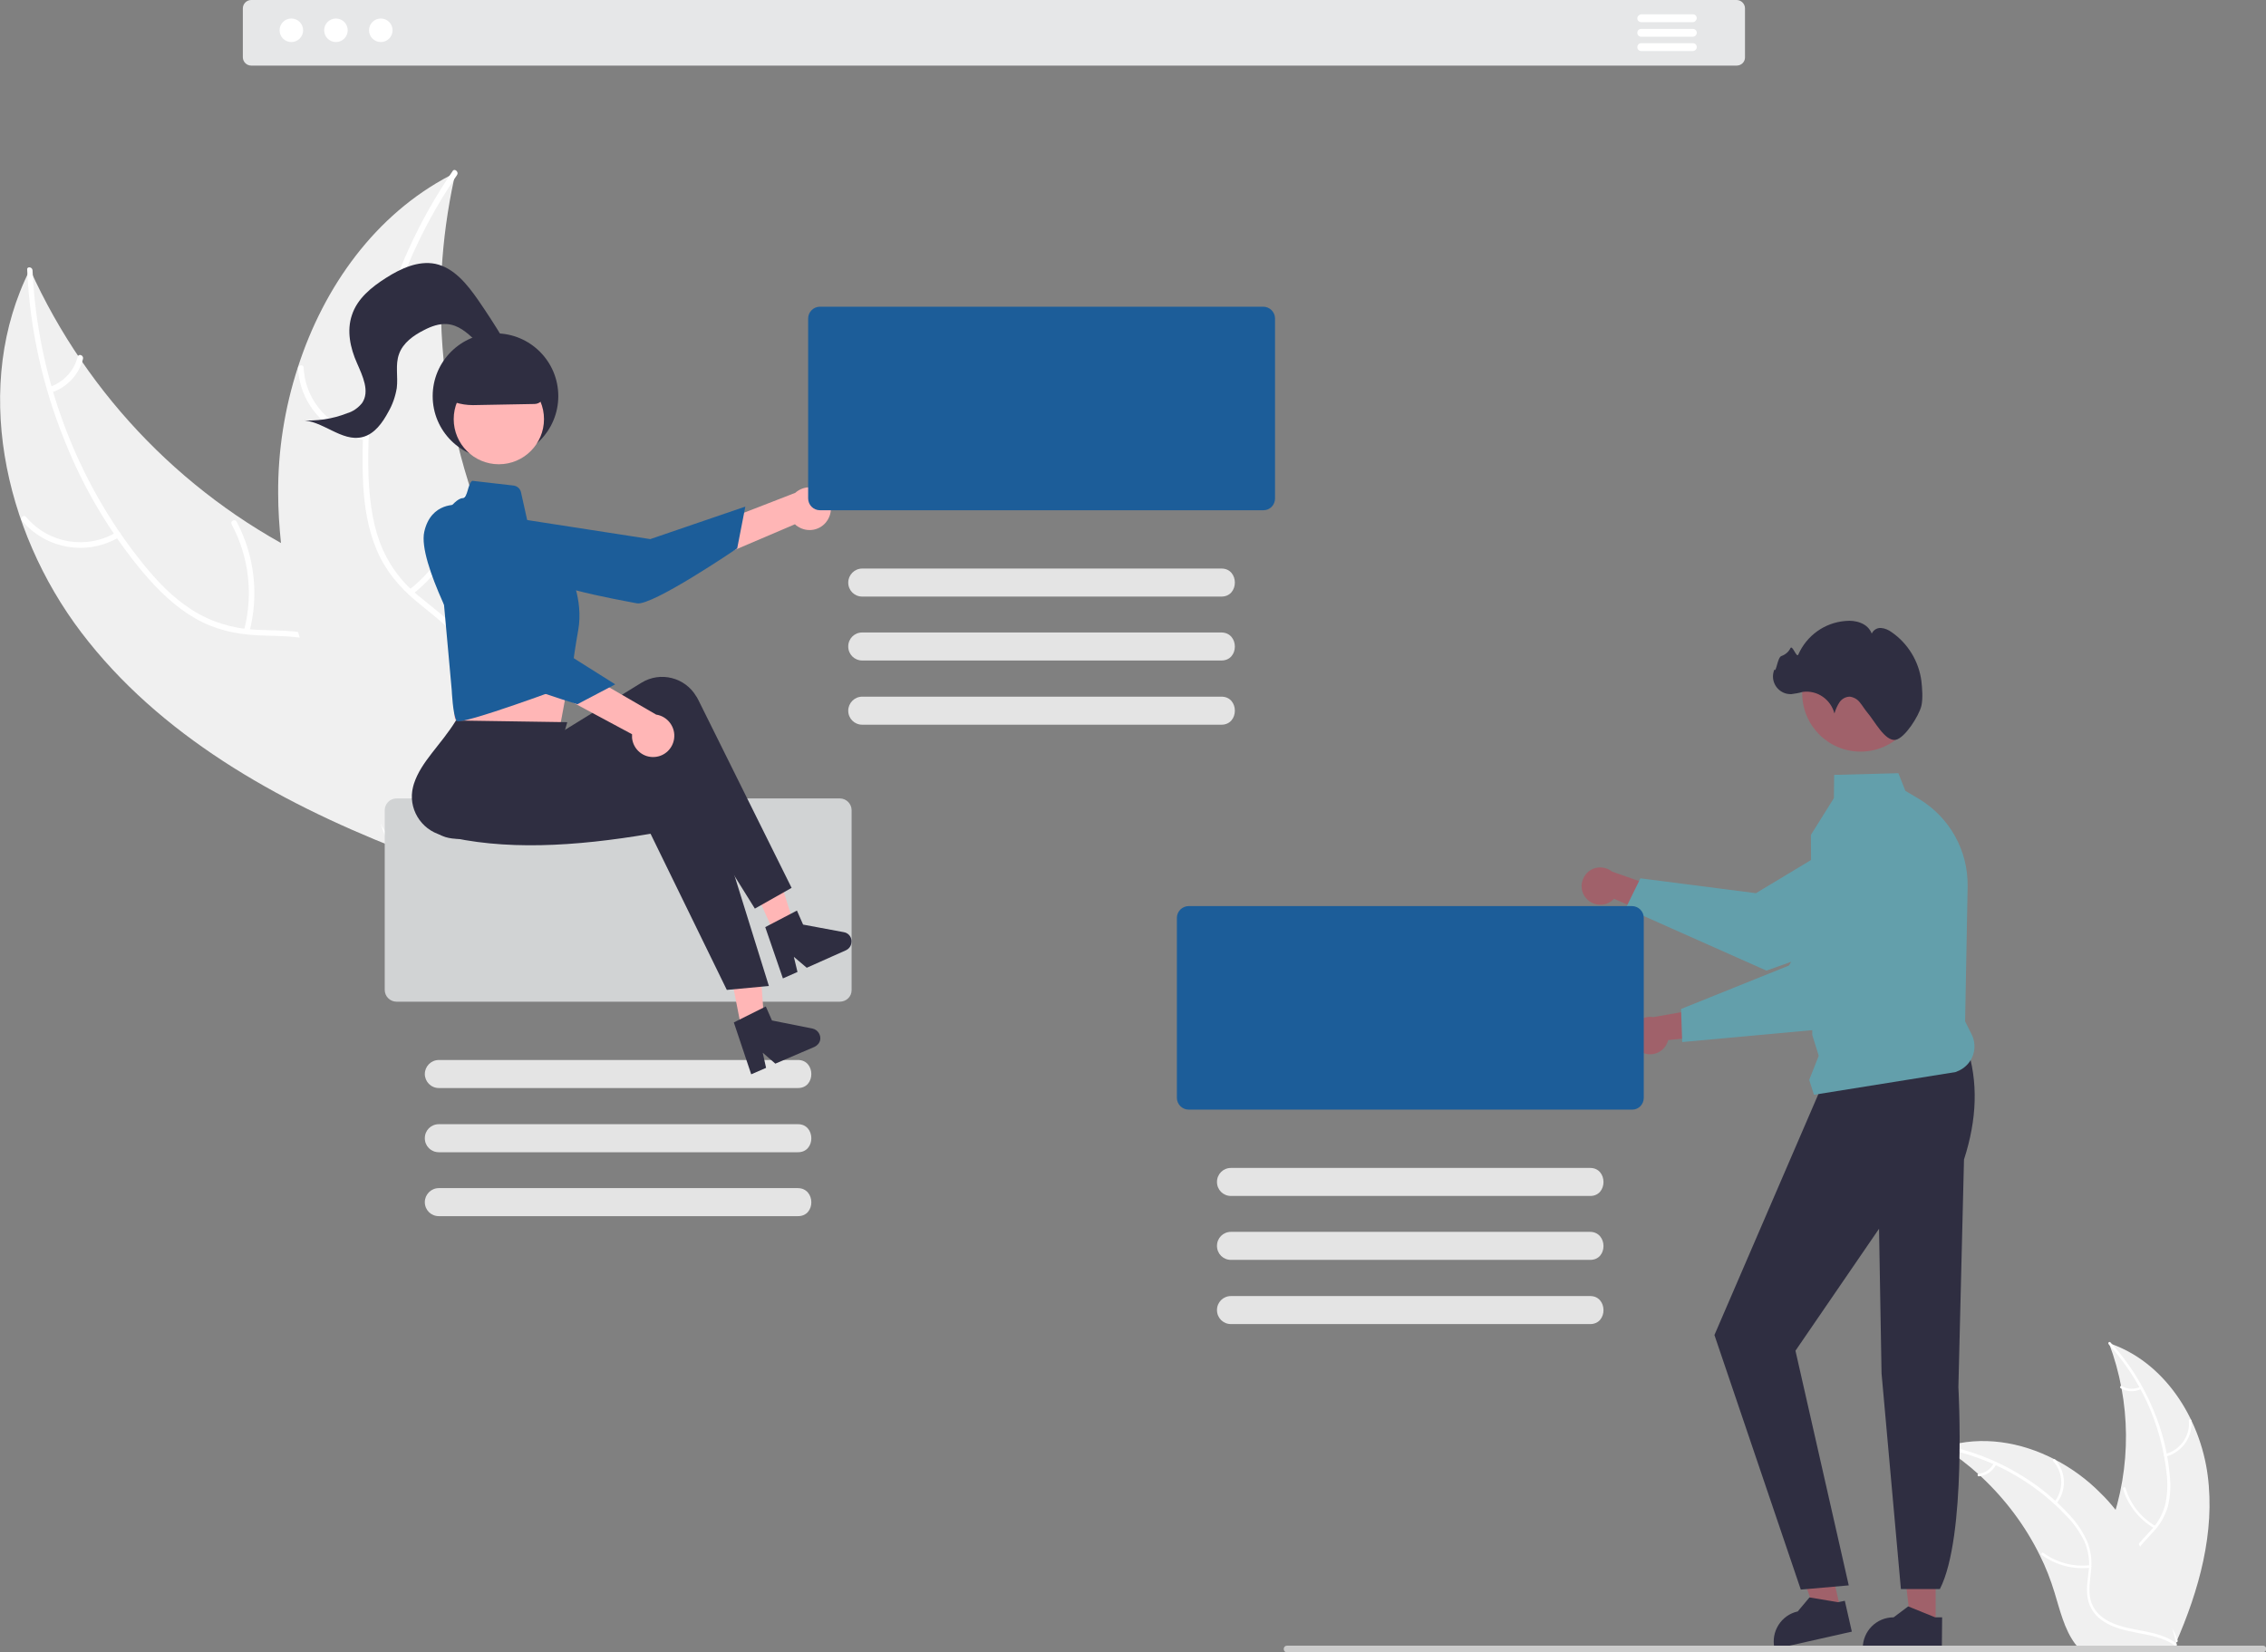 <?xml version="1.0" encoding="utf-8"?>
<!-- Generator: Adobe Illustrator 24.3.0, SVG Export Plug-In . SVG Version: 6.00 Build 0)  -->
<svg version="1.1" id="Layer_1" xmlns="http://www.w3.org/2000/svg" xmlns:xlink="http://www.w3.org/1999/xlink" x="0px" y="0px"
	 viewBox="0 0 808.1 589.4" style="enable-background:new 0 0 808.1 589.4;" xml:space="preserve">
<rect x="0" y="0" width="808.1" height="589.4" fill="#808080" stroke="none"/>
<style type="text/css">
	.st0{fill:#F0F0F0;}
	.st1{fill:#FFFFFF;}
	.st2{fill:#A0616A;}
	.st3{fill:#639FAB;}
	.st4{fill:#2F2E41;}
	.st5{fill:#CCCCCC;}
	.st6{fill:#1C5D99;}
	.st7{fill:#E4E4E4;}
	.st8{fill:#D1D3D4;}
	.st9{fill:#FFB6B6;}
	.st10{fill:#6C63FF;}
	.st11{fill:#E6E7E8;}
</style>
<path class="st0" d="M787.3,526.2c-2.7-20.5-15.6-40.6-35.2-47.1c7.9,21,8.1,44.2,0.5,65.3c-2.9,8.1-7.1,16.9-4.2,25.1
	c1.8,5.1,6.1,8.9,11,11.3c4.8,2.4,10.2,3.5,15.5,4.6l1,0.8C784.2,567.3,790,546.6,787.3,526.2z"/>
<path class="st1" d="M752,479.5c11.5,12.7,18.7,28.6,20.6,45.6c0.5,3.7,0.4,7.4-0.3,11c-0.8,3.5-2.5,6.7-4.9,9.4
	c-2.2,2.5-4.8,4.8-6.4,7.8c-1.6,3.1-1.8,6.8-0.5,10c1.5,4.1,4.3,7.4,7.2,10.5c3.2,3.5,6.6,7,8,11.7c0.2,0.6,1,0.3,0.9-0.3
	c-2.4-8.1-10.3-12.6-14.1-19.9c-1.8-3.4-2.5-7.3-0.9-10.9c1.4-3.1,4.1-5.5,6.3-8c2.4-2.5,4.2-5.6,5.2-9c0.9-3.6,1.1-7.3,0.7-10.9
	c-0.7-8.2-2.7-16.3-6-23.9c-3.6-8.7-8.7-16.7-15.1-23.7C752.2,478.3,751.6,479,752,479.5L752,479.5z"/>
<path class="st1" d="M772.3,519.6c5.8-1.5,9.7-6.9,9.2-12.9c-0.1-0.6-1-0.5-0.9,0.1c0.5,5.5-3.2,10.6-8.6,11.9
	C771.4,518.8,771.7,519.7,772.3,519.6z"/>
<path class="st1" d="M768.6,544.3c-5.1-3-8.9-7.8-10.6-13.5c-0.2-0.6-1-0.3-0.9,0.3c1.8,5.9,5.8,10.9,11.1,14
	C768.7,545.4,769.1,544.6,768.6,544.3z"/>
<path class="st1" d="M763.2,494.7c-2.1,1-4.6,0.9-6.5-0.3c-0.5-0.3-0.9,0.5-0.4,0.8c2.2,1.3,4.9,1.4,7.2,0.3
	c0.2-0.1,0.4-0.3,0.3-0.6C763.7,494.7,763.4,494.6,763.2,494.7z"/>
<path class="st0" d="M692.9,516.2c0.3,0.2,0.6,0.4,0.9,0.6c4.1,2.7,8.1,5.7,11.7,9c0.3,0.3,0.6,0.5,0.9,0.8
	c8.7,8.1,15.9,17.7,21.1,28.3c2.1,4.2,3.8,8.6,5.2,13.2c1.9,6.2,3.5,13.1,7.3,18.2c0.4,0.5,0.8,1,1.3,1.5l33.7-0.3
	c0.1,0,0.2-0.1,0.2-0.1l1.3,0.1c-0.1-0.2-0.1-0.5-0.2-0.7c0-0.1-0.1-0.3-0.1-0.4c0-0.1,0-0.2-0.1-0.3c0,0,0-0.1,0-0.1
	c0-0.1,0-0.2-0.1-0.2c-0.3-1.4-0.7-2.7-1.1-4.1c0,0,0,0,0,0c-2.7-10.5-6.7-20.6-11.8-30.2c-0.2-0.3-0.3-0.6-0.5-0.9
	c-2.4-4.2-5.1-8.3-8.1-12c-1.7-2.1-3.4-4.1-5.3-5.9c-4.8-4.9-10.4-9-16.4-12.1c-12.1-6.3-26.1-8.6-39-4.6
	C693.5,515.9,693.2,516,692.9,516.2z"/>
<path class="st1" d="M692.9,516.6c16.8,3.2,32.2,11.6,43.9,24c2.6,2.6,4.7,5.6,6.4,8.9c1.5,3.3,2.1,6.9,1.7,10.4
	c-0.3,3.3-1,6.7-0.4,10.1c0.6,3.5,2.7,6.5,5.6,8.3c3.6,2.4,7.9,3.3,12,4.1c4.6,0.9,9.5,1.7,13.4,4.5c0.5,0.3,1-0.4,0.5-0.8
	c-6.8-5-15.8-3.9-23.2-7.4c-3.5-1.6-6.4-4.3-7.3-8.2c-0.8-3.4-0.1-6.8,0.2-10.2c0.4-3.5,0-7-1.3-10.3c-1.5-3.4-3.5-6.5-6-9.2
	c-5.5-6.1-12-11.4-19.2-15.5c-8.1-4.8-17.1-8.1-26.3-9.9C692.4,515.6,692.4,516.5,692.9,516.6L692.9,516.6z"/>
<path class="st1" d="M733.3,536.4c3.8-4.7,3.6-11.3-0.4-15.8c-0.4-0.4-1.1,0.2-0.7,0.6c3.7,4.1,3.9,10.4,0.3,14.7
	C732.2,536.3,732.9,536.8,733.3,536.4z"/>
<path class="st1" d="M745.3,558.3c-5.9,0.7-11.8-0.9-16.6-4.4c-0.5-0.3-1,0.4-0.5,0.8c5,3.6,11.1,5.2,17.3,4.5
	C746,559.1,745.8,558.3,745.3,558.3L745.3,558.3z"/>
<path class="st1" d="M711,522c-1.1,2.1-3.1,3.5-5.4,3.7c-0.6,0.1-0.4,1,0.2,0.9c2.6-0.3,4.8-1.8,6-4.1c0.1-0.2,0.1-0.5-0.1-0.6
	C711.5,521.7,711.2,521.8,711,522L711,522z"/>
<path class="st2" d="M565.4,320.1c2.2,2.9,6.4,3.5,9.3,1.3c0.3-0.2,0.6-0.5,0.9-0.8l21.6,9.4l-2.1-12l-20.2-7.1
	c-2.9-2.3-7.1-1.9-9.4,1C563.6,314.3,563.5,317.7,565.4,320.1L565.4,320.1z"/>
<path class="st3" d="M585,313.3l41.2,5.3l42.5-25.6c8.9-5.4,20.4-2.5,25.8,6.4c0.4,0.6,0.7,1.3,1,2l0,0c4.1,9.1,0.4,19.8-8.4,24.4
	L630,346.2l-0.1,0l-50.1-22.3L585,313.3z"/>
<polygon class="st2" points="690.3,579.8 681.5,579.8 677.4,546 690.3,546 "/>
<path class="st4" d="M692.5,588.3l-28.2,0v-0.4c0-6.1,4.9-11,11-11h0l5.2-3.9l9.6,3.9l2.5,0L692.5,588.3z"/>
<polygon class="st2" points="656.4,574.2 647.8,576.2 636.3,544.1 648.9,541.3 "/>
<path class="st4" d="M660.4,582l-27.5,6.2l-0.1-0.3c-1.3-5.9,2.4-11.8,8.3-13.1l0,0l4.2-5l10.2,1.7l2.4-0.5L660.4,582z"/>
<path class="st4" d="M701.4,373.3c4.1,12.4,3.7,25.8-1,40.3l-2,81.2c0,0,3,53.3-6.6,72h-13.9l-6.9-76.9l-0.9-51.6l-29.8,43.5
	l19,83.7l-17.1,1.5l-30.8-90.8l38-88.1L701.4,373.3z"/>
<path class="st3" d="M645.2,385.2l3.4-8.6l-2.3-7.4l-0.5-71.3l0-0.1l8.2-13.1l0.1-8.3l22.9-0.6l2.5,6.3l4.9,2.9
	c10.9,6.6,17.5,18.4,17.3,31.2l-0.9,48.1l2.3,4.6c2.4,4.8,0.5,10.5-4.3,12.9c-0.4,0.2-0.9,0.4-1.4,0.6l-50.5,8.1L645.2,385.2z"/>
<circle class="st2" cx="663.5" cy="247.3" r="20.8"/>
<path class="st4" d="M685.2,251.8c0.6-2.6,0.3-6.3,0-8.9c-0.9-7-4.8-13.4-10.6-17.4c-1.1-0.8-2.4-1.4-3.8-1.5
	c-1.4-0.1-2.7,0.7-3.3,2c-0.7-1.8-2.1-3.1-3.9-3.8c-1.7-0.7-3.6-0.9-5.5-0.7c-7.4,0.6-13.8,5.2-16.8,12c-0.6,1.3-2.1-3.6-2.8-2.3
	c-0.6,1.3-1.8,2.3-3.2,2.8c-1.4,0.4-1.9,6.1-2.5,4.8c-1.4,3.2,0.1,6.9,3.3,8.3c0.9,0.4,1.8,0.5,2.7,0.5c1.4-0.2,2.8-0.4,4.1-0.8
	c5.2-0.7,10,2.7,11.3,7.7c0.4-1.4,1-2.8,1.8-4c0.8-1.2,2.2-2,3.7-2c1.4,0.2,2.7,0.9,3.6,2.1c0.9,1.1,1.6,2.3,2.5,3.4
	c2.7,3.1,6.4,10.5,10.2,9.9C679.3,263.3,684.3,255.4,685.2,251.8z"/>
<path class="st2" d="M585.8,375.5c3.4,1.5,7.3-0.1,8.7-3.4c0.2-0.4,0.3-0.7,0.4-1.1l23.4-2.4l-7.7-9.5l-21,3.7
	c-3.6-0.6-7.1,1.8-7.7,5.5C581.3,371.3,582.9,374.3,585.8,375.5L585.8,375.5z"/>
<path class="st3" d="M599.5,359.9l38.5-15.5l24.5-43.1c5.1-9,16.6-12.2,25.6-7c0.6,0.4,1.3,0.8,1.8,1.2l0,0c8,5.9,10,17.1,4.6,25.4
	l-39.9,45.7l-0.1,0.1l-54.6,5L599.5,359.9z"/>
<path class="st5" d="M807,589.4H459c-0.7,0-1.2-0.5-1.2-1.2s0.5-1.2,1.2-1.2c0,0,0,0,0,0h348c0.7,0,1.2,0.5,1.2,1.2
	S807.6,589.4,807,589.4C807,589.4,807,589.4,807,589.4z"/>
<path class="st6" d="M582.1,395.8H423.9c-2.3,0-4.2-1.9-4.2-4.2v-64.2c0-2.3,1.9-4.2,4.2-4.2h158.1c2.3,0,4.2,1.9,4.2,4.2v64.2
	C586.2,393.9,584.4,395.8,582.1,395.8z"/>
<path class="st7" d="M567,426.6H439c-2.8,0-5-2.2-5-5c0-2.8,2.2-5,5-5c0,0,0,0,0,0h128C573.4,416.5,573.5,426.7,567,426.6z"/>
<path class="st7" d="M567,449.4H439c-2.8,0-5-2.2-5-5c0-2.8,2.2-5,5-5c0,0,0,0,0,0h128C573.4,439.4,573.5,449.5,567,449.4z"/>
<path class="st7" d="M567,472.3H439c-2.8,0-5-2.2-5-5c0-2.8,2.2-5,5-5c0,0,0,0,0,0h128C573.4,462.2,573.5,472.4,567,472.3z"/>
<path class="st0" d="M29,225.6C1.2,189-10,137.1,10.7,96.1c20.6,45.6,56.6,82.4,101.7,103.9c17.4,8.3,37.7,15.6,45.9,33
	c5.1,10.8,4.4,23.7,0.5,35.1c-3.9,11.4-10.5,21.5-17.1,31.5l-0.3,3C98.6,285.7,56.8,262.2,29,225.6z"/>
<path class="st1" d="M11.6,96.4C13.3,134,27,171.3,50.7,200.7c5.1,6.4,10.8,12.4,17.7,16.8c6.7,4.3,14.5,6.7,22.4,7.1
	c7.4,0.4,15.1,0,22.3,2.2c7.6,2.4,13.2,7.9,16.6,15c4.1,8.7,4.8,18.4,5.2,27.8c0.4,10.5,0.7,21.4,5.8,30.9c0.6,1.1-1.2,2-1.8,0.9
	c-8.9-16.5-3.5-36-8.9-53.4c-2.5-8.1-7.5-15.5-15.7-18.7c-7.2-2.8-15.1-2.3-22.6-2.7c-7.9-0.4-15.3-2.1-22.2-6.1
	c-7.1-4.1-13-9.9-18.3-16.1c-11.8-14.1-21.3-30-28.1-47.1c-7.9-19.5-12.5-40.1-13.4-61.1C9.5,95,11.5,95.1,11.6,96.4L11.6,96.4z"/>
<path class="st1" d="M42.5,191.6c-11.4,6.8-26.1,4.3-34.7-5.9c-0.8-1,0.7-2.3,1.5-1.3c8,9.5,21.6,11.8,32.3,5.4
	C42.7,189.1,43.6,190.9,42.5,191.6L42.5,191.6z"/>
<path class="st1" d="M87,224.9c3.4-12.7,1.8-26.3-4.4-37.9c-0.6-1.2,1.2-2,1.8-0.9c6.4,12.1,8,26.2,4.5,39.4
	C88.6,226.8,86.7,226.1,87,224.9L87,224.9z"/>
<path class="st1" d="M17.8,138c4.9-1.7,8.6-5.7,9.9-10.7c0.3-1.3,2.2-0.6,1.9,0.7c-1.4,5.5-5.5,10-10.9,11.9c-0.5,0.2-1.1,0-1.4-0.5
	C17.1,138.8,17.3,138.2,17.8,138z"/>
<path class="st0" d="M162.4,61.6c-0.2,0.8-0.4,1.6-0.5,2.4c-2.3,10.7-3.8,21.6-4.4,32.5c-0.1,0.8-0.1,1.7-0.1,2.5
	c-1.1,26.4,2.7,52.8,11.2,77.8c3.4,9.9,7.6,19.6,12.4,28.9c6.7,12.9,15,26.3,17.1,40.2c0.2,1.5,0.4,2.9,0.4,4.4L145,302.8
	c-0.2,0.1-0.4,0.1-0.5,0.2l-2,2.2c-0.3-0.5-0.6-0.9-0.9-1.4c-0.2-0.3-0.3-0.5-0.5-0.8c-0.1-0.2-0.2-0.4-0.3-0.5
	c0-0.1-0.1-0.1-0.1-0.2c-0.1-0.2-0.2-0.3-0.3-0.5c-1.6-2.7-3.2-5.4-4.8-8.2c0,0,0,0,0,0c-11.9-21-22.2-43.1-28.7-66.1
	c-0.2-0.7-0.4-1.4-0.6-2.1c-2.9-10.4-5-21-6.1-31.7c-0.6-5.9-1-11.8-1-17.7c-0.1-15.2,2.3-30.4,7-44.9c9.3-28.9,27.7-54.6,54.3-68.5
	C161.1,62.3,161.8,62,162.4,61.6z"/>
<path class="st1" d="M163,62.4c-21.3,31.1-32.8,69.1-31.6,106.8c0.3,8.1,1.2,16.4,4,24.1c2.8,7.5,7.5,14.1,13.7,19.1
	c5.7,4.8,12,9.1,16.4,15.2c4.6,6.4,5.8,14.3,4.2,22c-2,9.4-7.2,17.6-12.6,25.3c-6,8.6-12.4,17.5-14,28.2c-0.2,1.3-2.2,0.9-2-0.4
	c2.9-18.5,18.9-30.9,25.1-48c2.9-8,3.4-16.9-1.3-24.4c-4.1-6.5-10.6-10.9-16.4-15.8c-6.1-5.1-11-10.9-14.1-18.2
	c-3.2-7.5-4.5-15.7-4.9-23.9c-0.9-18.4,1.1-36.8,5.9-54.6c5.4-20.3,14.2-39.5,26.1-56.9C162.2,60,163.7,61.4,163,62.4L163,62.4z"/>
<path class="st1" d="M130.4,157c-13.2-1.5-23.4-12.3-24.1-25.6c-0.1-1.3,2-1.5,2-0.2c0.6,12.4,10.2,22.5,22.5,23.7
	C132,155.1,131.6,157.1,130.4,157L130.4,157z"/>
<path class="st1" d="M145.9,210.4c10.4-8.1,17.3-19.9,19.3-32.9c0.2-1.3,2.2-0.9,2,0.4c-2.2,13.5-9.4,25.7-20.2,34.2
	C146,212.9,144.8,211.2,145.9,210.4L145.9,210.4z"/>
<path class="st1" d="M142.9,99.3c4.9,1.6,10.3,0.6,14.4-2.6c1-0.8,2.1,0.9,1.1,1.7c-4.5,3.5-10.4,4.6-15.9,2.9
	c-0.5-0.1-0.9-0.6-0.8-1.2C141.8,99.6,142.3,99.2,142.9,99.3L142.9,99.3z"/>
<circle class="st4" cx="176.7" cy="141.3" r="22.4"/>
<path class="st8" d="M299.5,357.3H141.4c-2.3,0-4.2-1.9-4.2-4.2V289c0-2.3,1.9-4.2,4.2-4.2h158.1c2.3,0,4.2,1.9,4.2,4.2v64.2
	C303.7,355.5,301.8,357.3,299.5,357.3z"/>
<path class="st7" d="M284.5,388.1h-128c-2.8,0-5-2.3-5-5c0-2.7,2.2-5,5-5h128C290.9,378,291,388.2,284.5,388.1z"/>
<path class="st7" d="M284.5,411h-128c-2.8,0-5-2.2-5-5c0-2.8,2.2-5,5-5c0,0,0,0,0,0h128C290.9,400.9,291,411.1,284.5,411z"/>
<path class="st7" d="M284.5,433.8h-128c-2.8,0-5-2.2-5-5c0-2.7,2.2-5,5-5h128C290.9,423.8,291,433.9,284.5,433.8z"/>
<path class="st9" d="M295,185.7c-2.3,3.5-7,4.4-10.5,2.1c-0.4-0.2-0.7-0.5-1-0.8l-56,23.9l1.5-13.9l54.6-21.2
	c3.1-2.8,7.9-2.6,10.7,0.4C296.7,178.9,297,182.7,295,185.7L295,185.7z"/>
<path class="st6" d="M180.9,184.4c0,0-6.9,6.7-0.1,15.4s40.9,14.3,46.3,15.4s35.8-19.6,35.8-19.6l2.9-14.9l-33.9,11.6L180.9,184.4z"
	/>
<path class="st9" d="M162.3,235.4l0.5,10.4c0,0-1.6,9.2-0.3,11.2c1.3,2,37.2,2.2,37.2,2.2s2.4-12.8,4.4-24L162.3,235.4z"/>
<polygon class="st9" points="265.5,372.5 273,371 270.8,340.7 259.7,342.9 "/>
<polygon class="st9" points="276.2,333.1 283.2,329.9 274.1,301 263.8,305.6 "/>
<path class="st4" d="M282.3,316.7l-13.1,7.4l-32.4-52c-22.7,15.3-44.9,22.6-67.3,26.6c-7.6,1.3-15.3,0.7-16.7-7
	c-0.1-0.4-0.1-0.7-0.2-1.1c-0.9-8.4,9.6-19.2,10.9-29.5l28.7-1.7l3.5,4.5l33.1-20.4c6.7-4.1,15.5-1.9,19.5,4.9c0,0,0,0.1,0.1,0.1
	c0.2,0.4,0.4,0.7,0.6,1.1L282.3,316.7z"/>
<path class="st4" d="M274.2,351.7l-15,1.4L232,297.4c-27,4.6-52.5,6.1-74.5,0.5c-7.5-2-12.1-9.7-10.2-17.2c0.1-0.4,0.2-0.7,0.3-1.1
	c2.6-8,9.5-13.7,15-22.6l39.7,0.6l-4.4,15.3l38.6-5c7.8-0.9,14.9,4.6,15.8,12.4c0,0,0,0.1,0,0.1c0.1,0.4,0.1,0.8,0.1,1.3
	L274.2,351.7z"/>
<circle class="st9" cx="177.9" cy="149.5" r="16.1"/>
<path class="st6" d="M168.4,171.5l14.8,1.7c1.3,0.2,2.3,1.1,2.6,2.4l2.4,10.8l14.7,17.3c0,0,5.3,9.9,3.3,21.1s-2.8,19.5-2.8,19.5
	s-39.3,14.7-40.6,12.8c-1.3-2-1.7-10.9-1.7-10.9l-5.3-58.6c0,0,5.9-9.9,9.2-9.9C166.9,177.5,166.7,172.7,168.4,171.5z"/>
<ellipse class="st10" cx="203.6" cy="243.3" rx="3.8" ry="4.5"/>
<path class="st4" d="M261.7,364.7l11.4-5.7l2.2,5l14.5,2.9c1.8,0.4,3,2.2,2.7,4c-0.2,1.1-1,2-2,2.5l-14,6l-4.5-3.9l1.2,5.4l-5.3,2.3
	L261.7,364.7z"/>
<path class="st4" d="M272.9,330.7l11.3-5.9l2.2,5l14.5,2.7c1.9,0.3,3.1,2.1,2.7,4c-0.2,1.1-0.9,2-2,2.5l-13.9,6.2l-4.6-3.9l1.3,5.4
	l-5.2,2.3L272.9,330.7z"/>
<path class="st4" d="M168.6,144.5c-4.3,0-8.4-1.3-11.9-3.8l-0.1-0.1v-0.1c0-8.6,7-15.5,15.5-15.5h6.5c8.6,0,15.5,7,15.5,15.5
	c0,2-1.6,3.6-3.5,3.6l-21.7,0.4C168.9,144.5,168.8,144.5,168.6,144.5z"/>
<path class="st9" d="M233.6,270c-4.2,0.4-7.8-2.7-8.2-6.8c0-0.4,0-0.9,0-1.3L171.6,233l11.7-7.5l50.7,29.4c4.1,0.6,7,4.5,6.4,8.6
	C239.9,267,237.1,269.7,233.6,270z"/>
<path class="st6" d="M163.3,180.1c0,0-9.6-1.2-12,9.6s14.4,40.8,17,45.8s37.6,15.7,37.6,15.7l13.5-7.1L189.1,225L163.3,180.1z"/>
<path class="st4" d="M180.3,127.4c1.5-1.9,0.3-4.6-0.9-6.6c-2.8-4.7-5.8-9.3-8.9-13.8c-3.9-5.6-8.6-11.5-15.3-12.9
	c-6.1-1.2-12.3,1.7-17.5,5c-5.2,3.3-10.3,7.4-12.2,13.3c-1.9,5.6-0.6,11.7,1.8,17.1c2,4.6,4.7,10.1,1.8,14.3c-1.4,1.7-3.2,3-5.3,3.6
	c-5.3,2.1-11,2.9-16.6,2.5c7.8-0.1,14.6,7.9,22.1,6c4.3-1.1,7.1-5.1,9.2-9c1.5-2.6,2.5-5.5,3-8.5c0.5-4-0.6-8.3,0.8-12.1
	c1.4-4,5.2-6.7,9-8.6c2.5-1.3,5.3-2.3,8.1-2.1c8,0.6,12.1,10.4,19.6,13"/>
<path class="st6" d="M450.6,182H292.4c-2.3,0-4.2-1.9-4.2-4.2v-64.2c0-2.3,1.9-4.2,4.2-4.2h158.1c2.3,0,4.2,1.9,4.2,4.2v64.2
	C454.7,180.1,452.9,182,450.6,182z"/>
<path class="st7" d="M435.5,212.8h-128c-2.8,0-5-2.2-5-5c0-2.7,2.2-5,5-5h128C442,202.7,442,212.9,435.5,212.8z"/>
<path class="st7" d="M435.5,235.6h-128c-2.8,0-5-2.2-5-5c0-2.8,2.2-5,5-5c0,0,0,0,0,0h128C442,225.6,442,235.7,435.5,235.6z"/>
<path class="st7" d="M435.5,258.5h-128c-2.8,0-5-2.2-5-5c0-2.7,2.2-5,5-5h128C442,248.4,442,258.6,435.5,258.5z"/>
<path class="st11" d="M619.3,23.4H89.6c-1.6,0-3-1.3-3-3V3c0-1.6,1.3-3,3-3h529.7c1.6,0,3,1.3,3,3v17.5
	C622.3,22.1,621,23.4,619.3,23.4z"/>
<circle id="b637d542-0ea5-46b9-aa61-095218110267" class="st1" cx="103.9" cy="10.8" r="4.2"/>
<circle id="b2f1169c-b566-47c9-8d4c-e5da87bed52d" class="st1" cx="119.8" cy="10.8" r="4.2"/>
<circle id="a4343e91-3550-42c2-91d2-f5254c8e4c9c" class="st1" cx="135.8" cy="10.8" r="4.2"/>
<path class="st1" d="M603.7,7.9h-18.4c-0.8,0-1.4-0.6-1.4-1.4c0-0.7,0.6-1.3,1.4-1.4h18.4c0.8,0,1.4,0.6,1.4,1.4
	C605,7.3,604.4,7.9,603.7,7.9z"/>
<path class="st1" d="M603.7,13.1h-18.4c-0.8,0-1.4-0.6-1.4-1.4s0.6-1.4,1.4-1.4h18.4c0.8,0,1.4,0.6,1.4,1.4
	C605.1,12.4,604.5,13.1,603.7,13.1C603.7,13.1,603.7,13.1,603.7,13.1z"/>
<path class="st1" d="M603.7,18.2h-18.4c-0.8,0-1.4-0.6-1.4-1.4s0.6-1.4,1.4-1.4h18.4c0.8,0,1.4,0.6,1.4,1.4S604.4,18.2,603.7,18.2z"
	/>
</svg>

